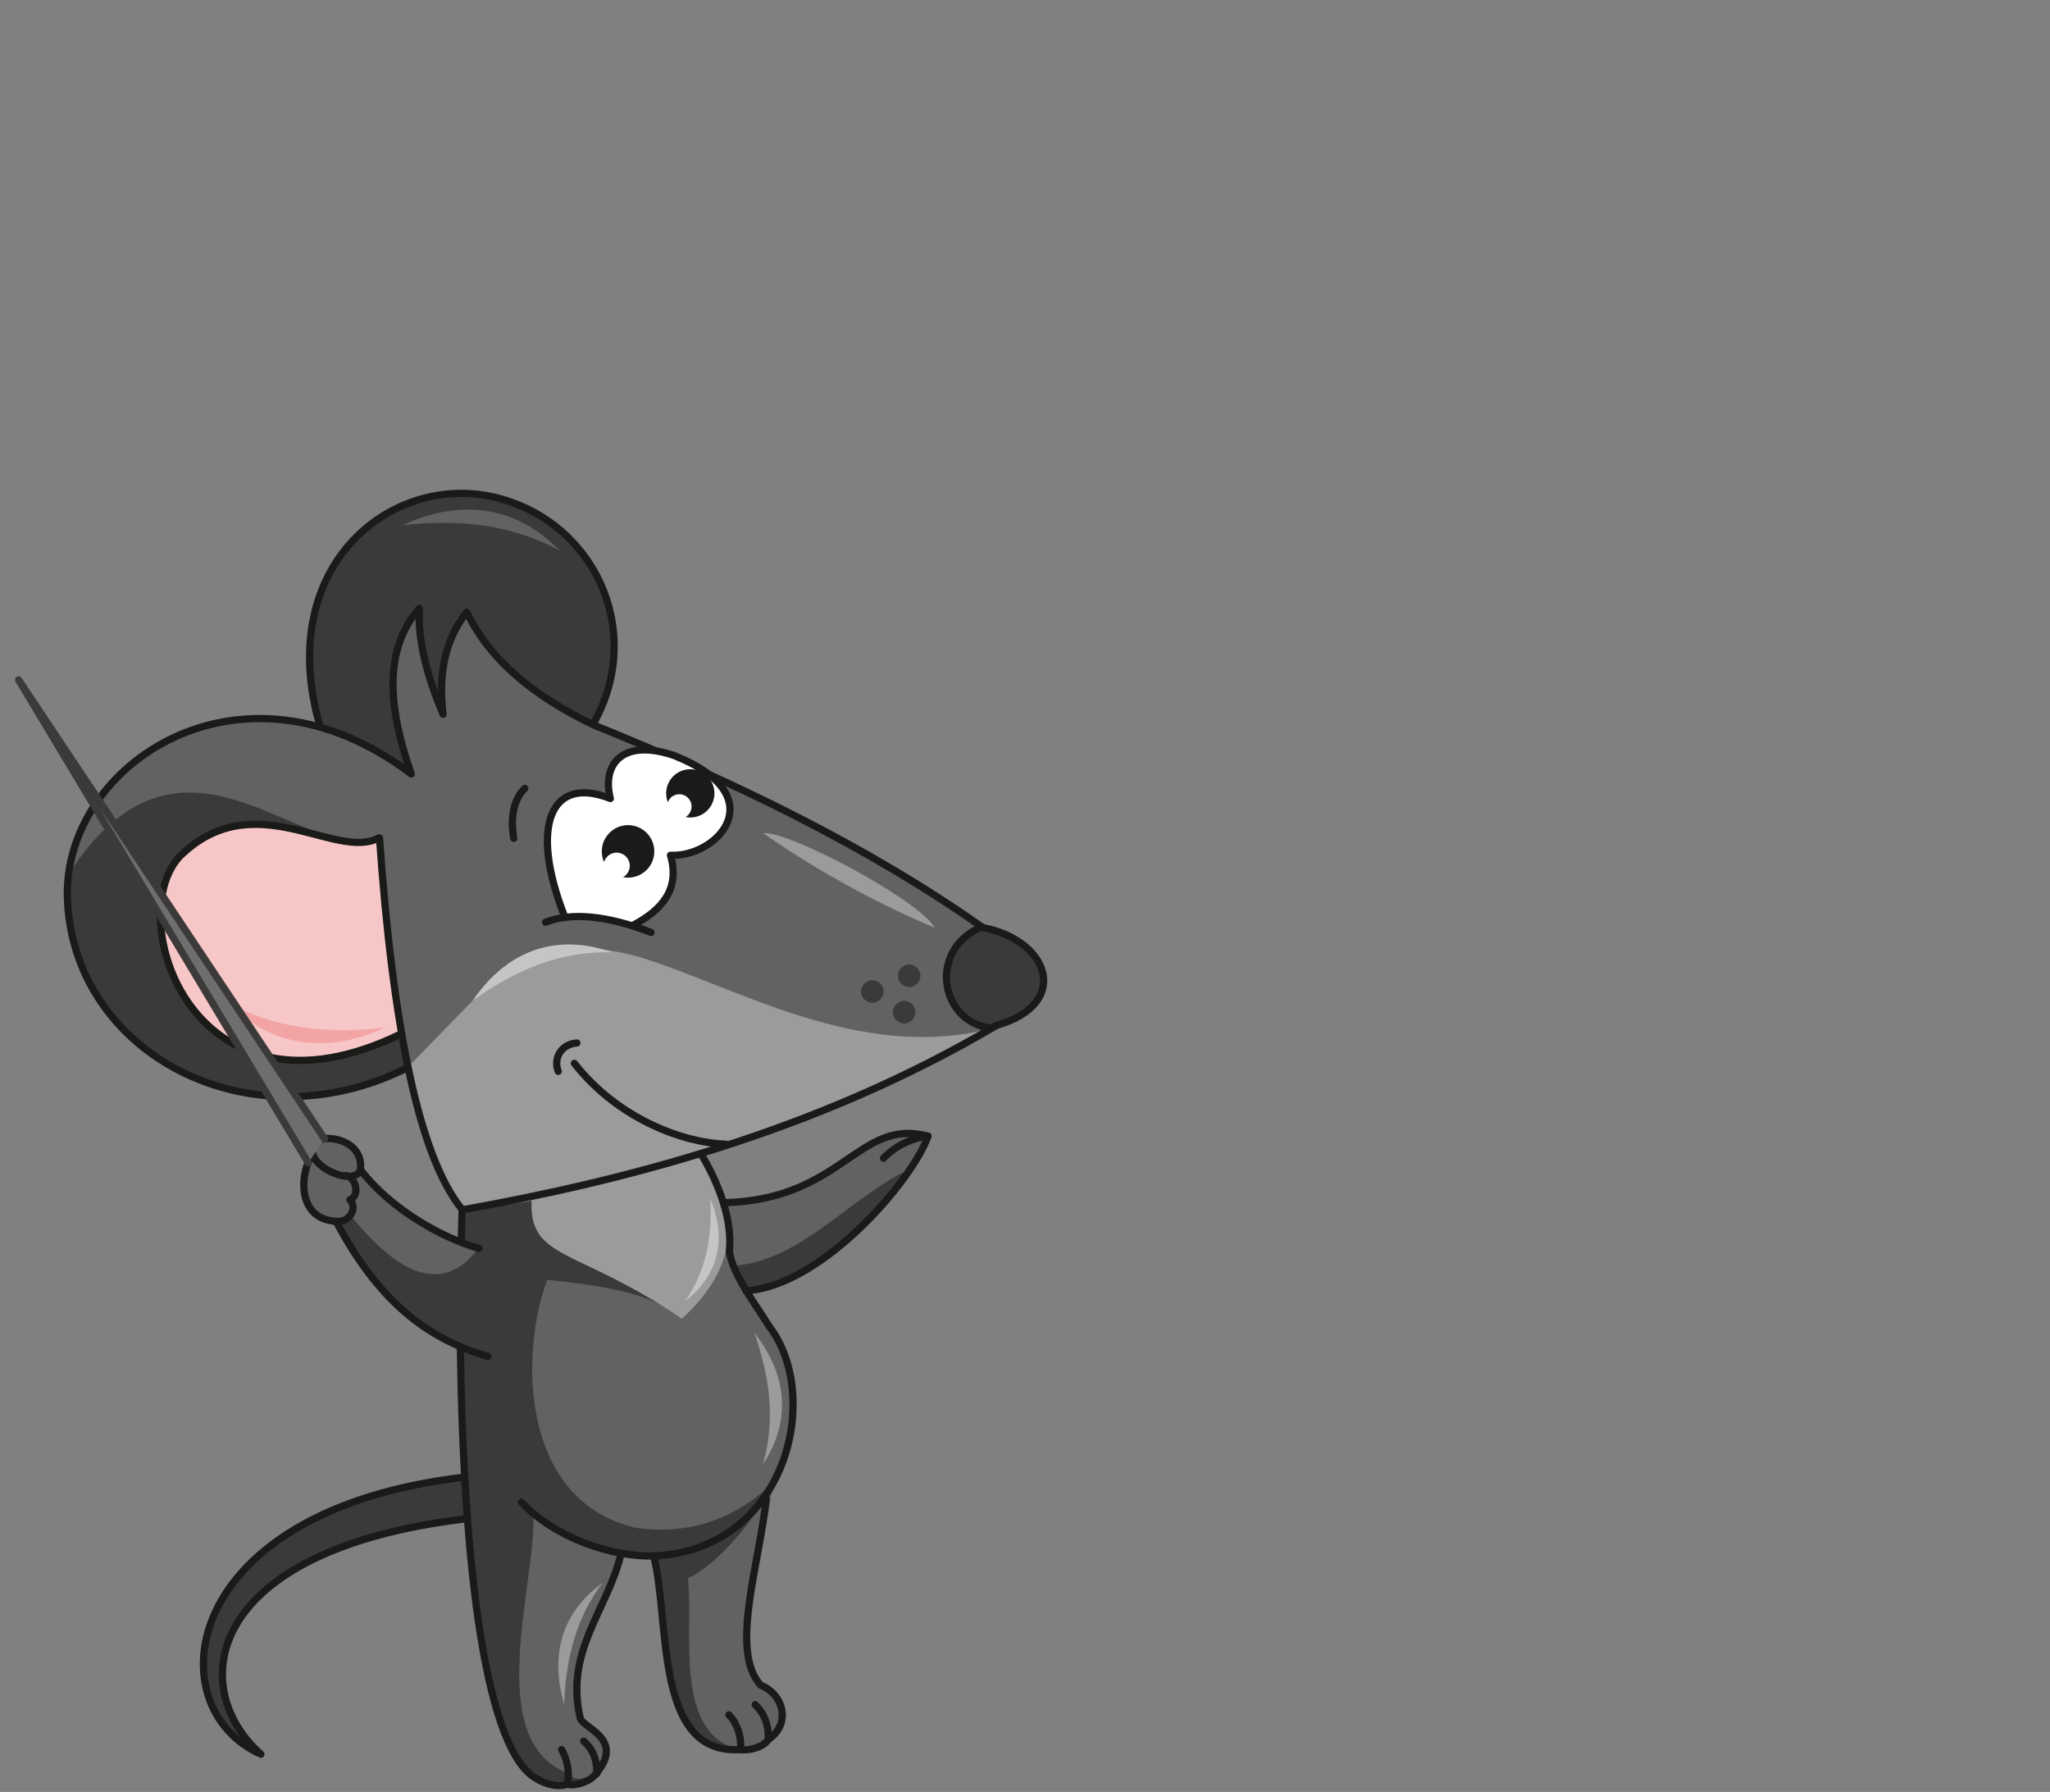 <?xml version="1.0" encoding="utf-8"?>
<!-- Generator: Adobe Illustrator 21.1.0, SVG Export Plug-In . SVG Version: 6.00 Build 0)  -->
<svg version="1.1" id="Layer_1" xmlns="http://www.w3.org/2000/svg" xmlns:xlink="http://www.w3.org/1999/xlink" x="0px" y="0px"
	 viewBox="0 0 484 423" style="enable-background:new 0 0 484 423;" xml:space="preserve">
<rect x="0" y="0" width="484" height="423" fill="#808080" stroke="none"/>
<style type="text/css">
	.st0{fill-rule:evenodd;clip-rule:evenodd;fill:#3B3A39;}
	.st1{fill-rule:evenodd;clip-rule:evenodd;fill:#626261;}
	.st2{fill-rule:evenodd;clip-rule:evenodd;fill:#9B9B9B;}
	.st3{fill-rule:evenodd;clip-rule:evenodd;fill:#F7C6C7;}
	.st4{fill:none;stroke:#1A1A18;stroke-width:1.701;stroke-linecap:round;stroke-linejoin:round;stroke-miterlimit:22.926;}
	.st5{fill-rule:evenodd;clip-rule:evenodd;fill:#FFFFFF;}
	.st6{fill-rule:evenodd;clip-rule:evenodd;fill:#1A1A18;}
	.st7{fill-rule:evenodd;clip-rule:evenodd;fill:#C5C5C6;}
	.st8{fill-rule:evenodd;clip-rule:evenodd;fill:#F3A5A6;}
	.st9{fill-rule:evenodd;clip-rule:evenodd;fill:#6E6E6E;}
	.st10{fill:none;stroke:#3B3A39;stroke-width:1.701;stroke-linecap:round;stroke-linejoin:round;stroke-miterlimit:22.926;}
</style>
<path class="st0" d="M172.2,295.5l44.8-23.5c-11.3,16.1-23.3,29.5-40.6,32.6L172.2,295.5z"/>
<path class="st0" d="M233.9,242.7c17.3-2.6,17.2-20.9-2.2-23.9C218.9,224.3,221.9,241.4,233.9,242.7z"/>
<path class="st1" d="M173.1,298.8c16.2-1.1,27.6-16.4,41.9-22.9l4.1-7.7c-14.9-5.6-25.5,17.5-48.4,15.6l-56.2-7.7l-5.7,17.1
	c-9.1-3.3-17.1-8.7-23.7-17.1c1.3-7.8-12.2-9.3-11.2-3.5c-4.1,7.4-2.3,12.7,5.5,15.7l29.4,30.1l7.1,45.8l5.7,50
	c9.2,6.9,15.9,9.1,19.3,4.4c4.6-3.6,3.4-8-3.7-13.1c-5.2-15,6.3-25.5,9.5-38.3h7.8l8.2,34.6c1.4,8.6,5.5,12.3,12.3,11.1l3.5-0.4
	l3.8-2.5c4.2-4.2,3.4-8.3-2.5-12.3c-3.2-3.3-4-9-2.5-17.1l5.4-30.8c7-13.2,6-27.1-1-36.8C179.4,308.8,177.9,307.6,173.1,298.8z"/>
<path class="st0" d="M110.2,358.5l-0.6-9.8c-67.6,7.9-72.7,54.4-48,65.4C43.8,398.2,48.6,365.8,110.2,358.5
	c2.7,28.5,6.5,48.7,12,56.9c2.5,4.9,6.4,6.8,11.7,5.7l3.7-0.4l3.1-2.1c-1.6,1-5,2.3-6.5,0c-20.6-7.5-7.3-45.9-8.3-61.3
	c8.8,6.8,19,10.2,28.5,10c5.6,14.8-2,45.3,20.4,45.7c-16.1-3.4-10.9-28.4-12.4-40.4c7.1-3.5,13.3-11.4,18.4-18.8
	c-1.1,1.1-2.3,2.2-3.6,3.3c1.5-1.7,2.8-3.6,3.9-5.8c-8.5,7.6-18.9,11-30.7,9.4c-27.5-6.1-27.8-40.9-21.2-58.6
	c6.9,0.8,19.3,2,26.6,5.8l-36.1-30.7l-10.5-2.3l-0.5,18.2l4.3,1.5c-7.3,9.7-17,8.7-30.3-7.8l-1.6,0.7l-1.8,0.8
	c6.7,13.7,16.5,23.7,29.4,30.1L110.2,358.5z"/>
<path class="st0" d="M99.9,231.3l-34.2-48.2l-42.6,5.6c-15.4,23.7-5.3,51.7,17.4,63.2c20.6,11.2,44.6,9,64.3-5.4L99.9,231.3z"/>
<path class="st1" d="M140.1,171.1c-15.1-8.1-25.7-16.8-29.9-26.6c-4.8,6.4-6,14.8-5.6,24.1c-3.3-7.2-5.5-15.2-5.6-25
	c-7.8,7.6-7.6,21.3-1.9,39.1c-32.7-25-75.8-10.9-81,23.8c27-42,55.3-1.7,73.4-8.7l6.8,54.2l125.7-3l12-6.2
	c-13.1-2.5-13.8-20-2.2-23.9c-18-11.4-36.4-22-55.4-31.8L140.1,171.1z"/>
<path class="st2" d="M150.9,225.9c-18.1-5.3-30.3,1.3-39.3,10.3L96.2,252c2.8,14.5,7.1,25.7,12.7,33.6c41.5-3.5,88.5-22.6,125-42.8
	C202.8,250.8,173.4,232.7,150.9,225.9z"/>
<path class="st2" d="M165.9,273l-18.4,4.8l-22,5.6c-0.6,14.2,10.7,11,35.5,27.9C171.9,301.2,176.6,289.2,165.9,273z"/>
<path class="st0" d="M120.6,118.6c-34.7-10-53.6,19.7-45,53.1c6.8,0.6,13.8,6.3,21.5,11.1c-6.7-16.9-6.1-29.9,1.9-39.1
	c0.1,10.4,2.4,18.3,5.6,25c-1.3-8.1,0.6-16.1,5.6-24.1c4.6,9.3,15.2,18.1,29.9,26.6C151.9,146.1,138.4,124.6,120.6,118.6z"/>
<path class="st3" d="M89.4,197.8c-17,4-38.1-16.7-50.9,11.9c-6.8,22.7,19.7,55.1,56.6,34L89.4,197.8z"/>
<path class="st4" d="M231.8,218.8c-26.8-18.9-58.2-34.1-91.7-47.7c-14-6.7-24.5-15.3-29.9-26.6c-5.3,6.7-6.7,14.9-5.6,24.1
	c-3.6-8.6-6-17-5.6-25c-8.5,9.7-7.4,23.5-1.9,39.1c-40.1-30.4-82-2.4-81.2,29.1c1.1,36.8,42.9,59.1,80.4,40.2 M89.4,197.8
	c-10.2,5.5-29.5-12.9-47,4.4C28.8,216.9,45.8,268,94.8,244 M108.9,293.2c0.1-3.5,0.1-4.2,0.2-7.7c-10.3-12.6-16.4-43.8-19.5-87.7
	 M127.1,420.1c-12.5-5.9-17.7-50.8-18.4-101.6 M135.6,251c10.5,13.4,26.1,18.8,35.8,19.1 M136.2,246.2c-3.8,0.3-5.6,3.7-4.4,6.7
	 M109.1,285.6c36.8-6.6,83-18,126.1-43.5 M109.6,348.7c-67.6,7.9-72.7,54.4-48,65.4c-17.9-15.9-13.1-48.3,48.6-55.6 M115.2,320.2
	c-12.6-3.7-24.9-11.2-35.8-31.8 M73.9,272.5c-2.9,3.3-4.4,15.3,5.5,15.8c3,0.4,5.2-3.1,3.2-5.1c2.5-0.9,1.4-5.3-0.9-5.7
	 M113.1,294.7c-8.2-2.3-20.7-9-28-18.6c0.9-7.9-10.7-8.9-11.4-5.5c-1.1,5.1,10.2,9.6,11.4,5.5 M140.9,418.7c0.1-3.3-1-5.9-3.1-7.7
	 M133.9,421.2c0.7-2.7,0-5.9-1.3-8.2 M75.6,171.6c-11.6-39.6,19.4-62.3,45-53.1c20.6,7.1,31.4,31.4,19.4,52.5"/>
<path class="st5" d="M149.2,218.6l-7.8-1.8l-8-0.2c-8.5-21.5-3.5-33.7,10.7-28.1c-2.9-7.9,3.1-14.3,15.2-10.1
	c23.8,7.1,10.1,24-1,23.5C160.6,209.8,156.4,214.8,149.2,218.6z"/>
<ellipse transform="matrix(0.996 -8.771970e-02 8.771970e-02 0.996 -15.801 15.024)" class="st6" cx="163" cy="187.3" rx="5.7" ry="5.7"/>
<ellipse transform="matrix(0.996 -8.790290e-02 8.790290e-02 0.996 -17.094 13.818)" class="st6" cx="148.3" cy="201" rx="6.2" ry="6.2"/>
<ellipse transform="matrix(0.996 -8.810797e-02 8.810797e-02 0.996 -16.151 14.877)" class="st5" cx="160.4" cy="190.4" rx="2.9" ry="2.9"/>
<ellipse transform="matrix(0.996 -8.822269e-02 8.822269e-02 0.996 -17.465 13.638)" class="st5" cx="145.6" cy="204.4" rx="3.1" ry="3.1"/>
<path class="st0" d="M204.9,231.6c-1.3,0.6-2,2.2-1.4,3.5c0.6,1.3,2.2,2,3.5,1.4c1.3-0.6,2-2.2,1.4-3.5
	C207.8,231.6,206.2,231,204.9,231.6z M212.4,236.5c-1.3,0.6-2,2.2-1.4,3.5c0.6,1.3,2.2,2,3.5,1.4c1.3-0.6,2-2.2,1.4-3.5
	C215.4,236.5,213.8,235.9,212.4,236.5z M213.6,227.9c-1.3,0.6-2,2.2-1.4,3.5c0.6,1.3,2.2,2,3.5,1.4c1.3-0.6,2-2.2,1.4-3.5
	C216.4,227.9,214.9,227.3,213.6,227.9z"/>
<path class="st4" d="M219.1,268.2c-16.5-4.4-20.1,15-48.1,15.7 M219.1,268.2c-3.9,0.4-7.8,2.4-10.5,5.2 M127.1,420.1
	c1.7,1,4.5,1.9,6.8,1.1c1.8,0.5,5.5-0.6,6.8-2.5c7-8.2-3.1-10.8-3.7-13.1c-3.7-15.7,6.3-25.5,9.5-38.3"/>
<path class="st4" d="M181.4,410.7c0.1-3.6-1-6.3-3.1-8.3 M174.9,413.1c0.1-3.6-0.9-6.3-2.8-8.3 M219.1,268.2
	c-3.5,10.2-24.9,35.4-43,36.5 M123.1,354.6c7.9,8.4,21.3,13,31.4,12.7c31.4-1.6,39.7-37.8,27.1-54.2c-3.3-5.4-8.6-12.1-9.4-17.7
	c0.8-7.6-2.7-16.3-6.4-22.5 M128.8,217.7c6.1-2.4,14.5-1.6,24.9,2.4 M123.9,186.1c-2.8,2.8-3.4,7.2-2.6,11.8 M133.4,216.6
	c-8.5-21.5-3.5-33.7,10.7-28.1c-2.1-8.3,3.1-14.3,15.2-10.1c23.6,9.5,10.1,24-1,23.5c2.3,7.9-1.9,12.9-9,16.6 M180.9,353.8
	c-1.6,15.3-8.7,36-1.3,44c5.3,2.1,7.4,9.1,1.7,12.9c-1,1.7-4.3,2.6-6.5,2.3c-20.6,1.4-16.5-30.7-20.5-45.8"/>
<path class="st7" d="M161.8,307.1c4.8-7,6.4-14.7,5.9-24.1C171.6,292.3,169.8,300.9,161.8,307.1z M144.6,224.8
	c-11.9-0.3-22.2,3.7-33,11.4C119.6,224.5,131.1,220.1,144.6,224.8z"/>
<path class="st1" d="M132.2,130c-11.1-6-23-7.6-37.2-6C108.8,117.6,121.9,119.4,132.2,130z"/>
<path class="st8" d="M53.6,236.6c11.1,6,23,7.6,37.2,6C77.2,248.9,64.1,247.2,53.6,236.6z"/>
<path class="st2" d="M180.1,345.7c2.9-10,1.9-19.9-2-31.1C185.9,324.5,186.9,335.5,180.1,345.7z M142.2,373.7
	c-6,8.1-8.6,17.3-9,28.6C129.8,390.8,132.6,380.6,142.2,373.7z M180.2,196.7c5.2-0.9,36.3,15.3,40.5,22.3
	C208.1,213.7,194.2,206.4,180.2,196.7z"/>
<polygon class="st9" points="72.8,274.5 76.6,268.8 4.4,160.5 "/>
<polyline class="st10" points="76.6,268.8 4.4,160.5 72.8,274.5 "/>
<path class="st4" d="M235.1,242.1c18.2-5.1,12.5-20.5-3.5-23.2"/>
<path class="st4" d="M231.8,218.8c-12.9,5.4-9.8,22.6,2.2,23.9"/>
</svg>
